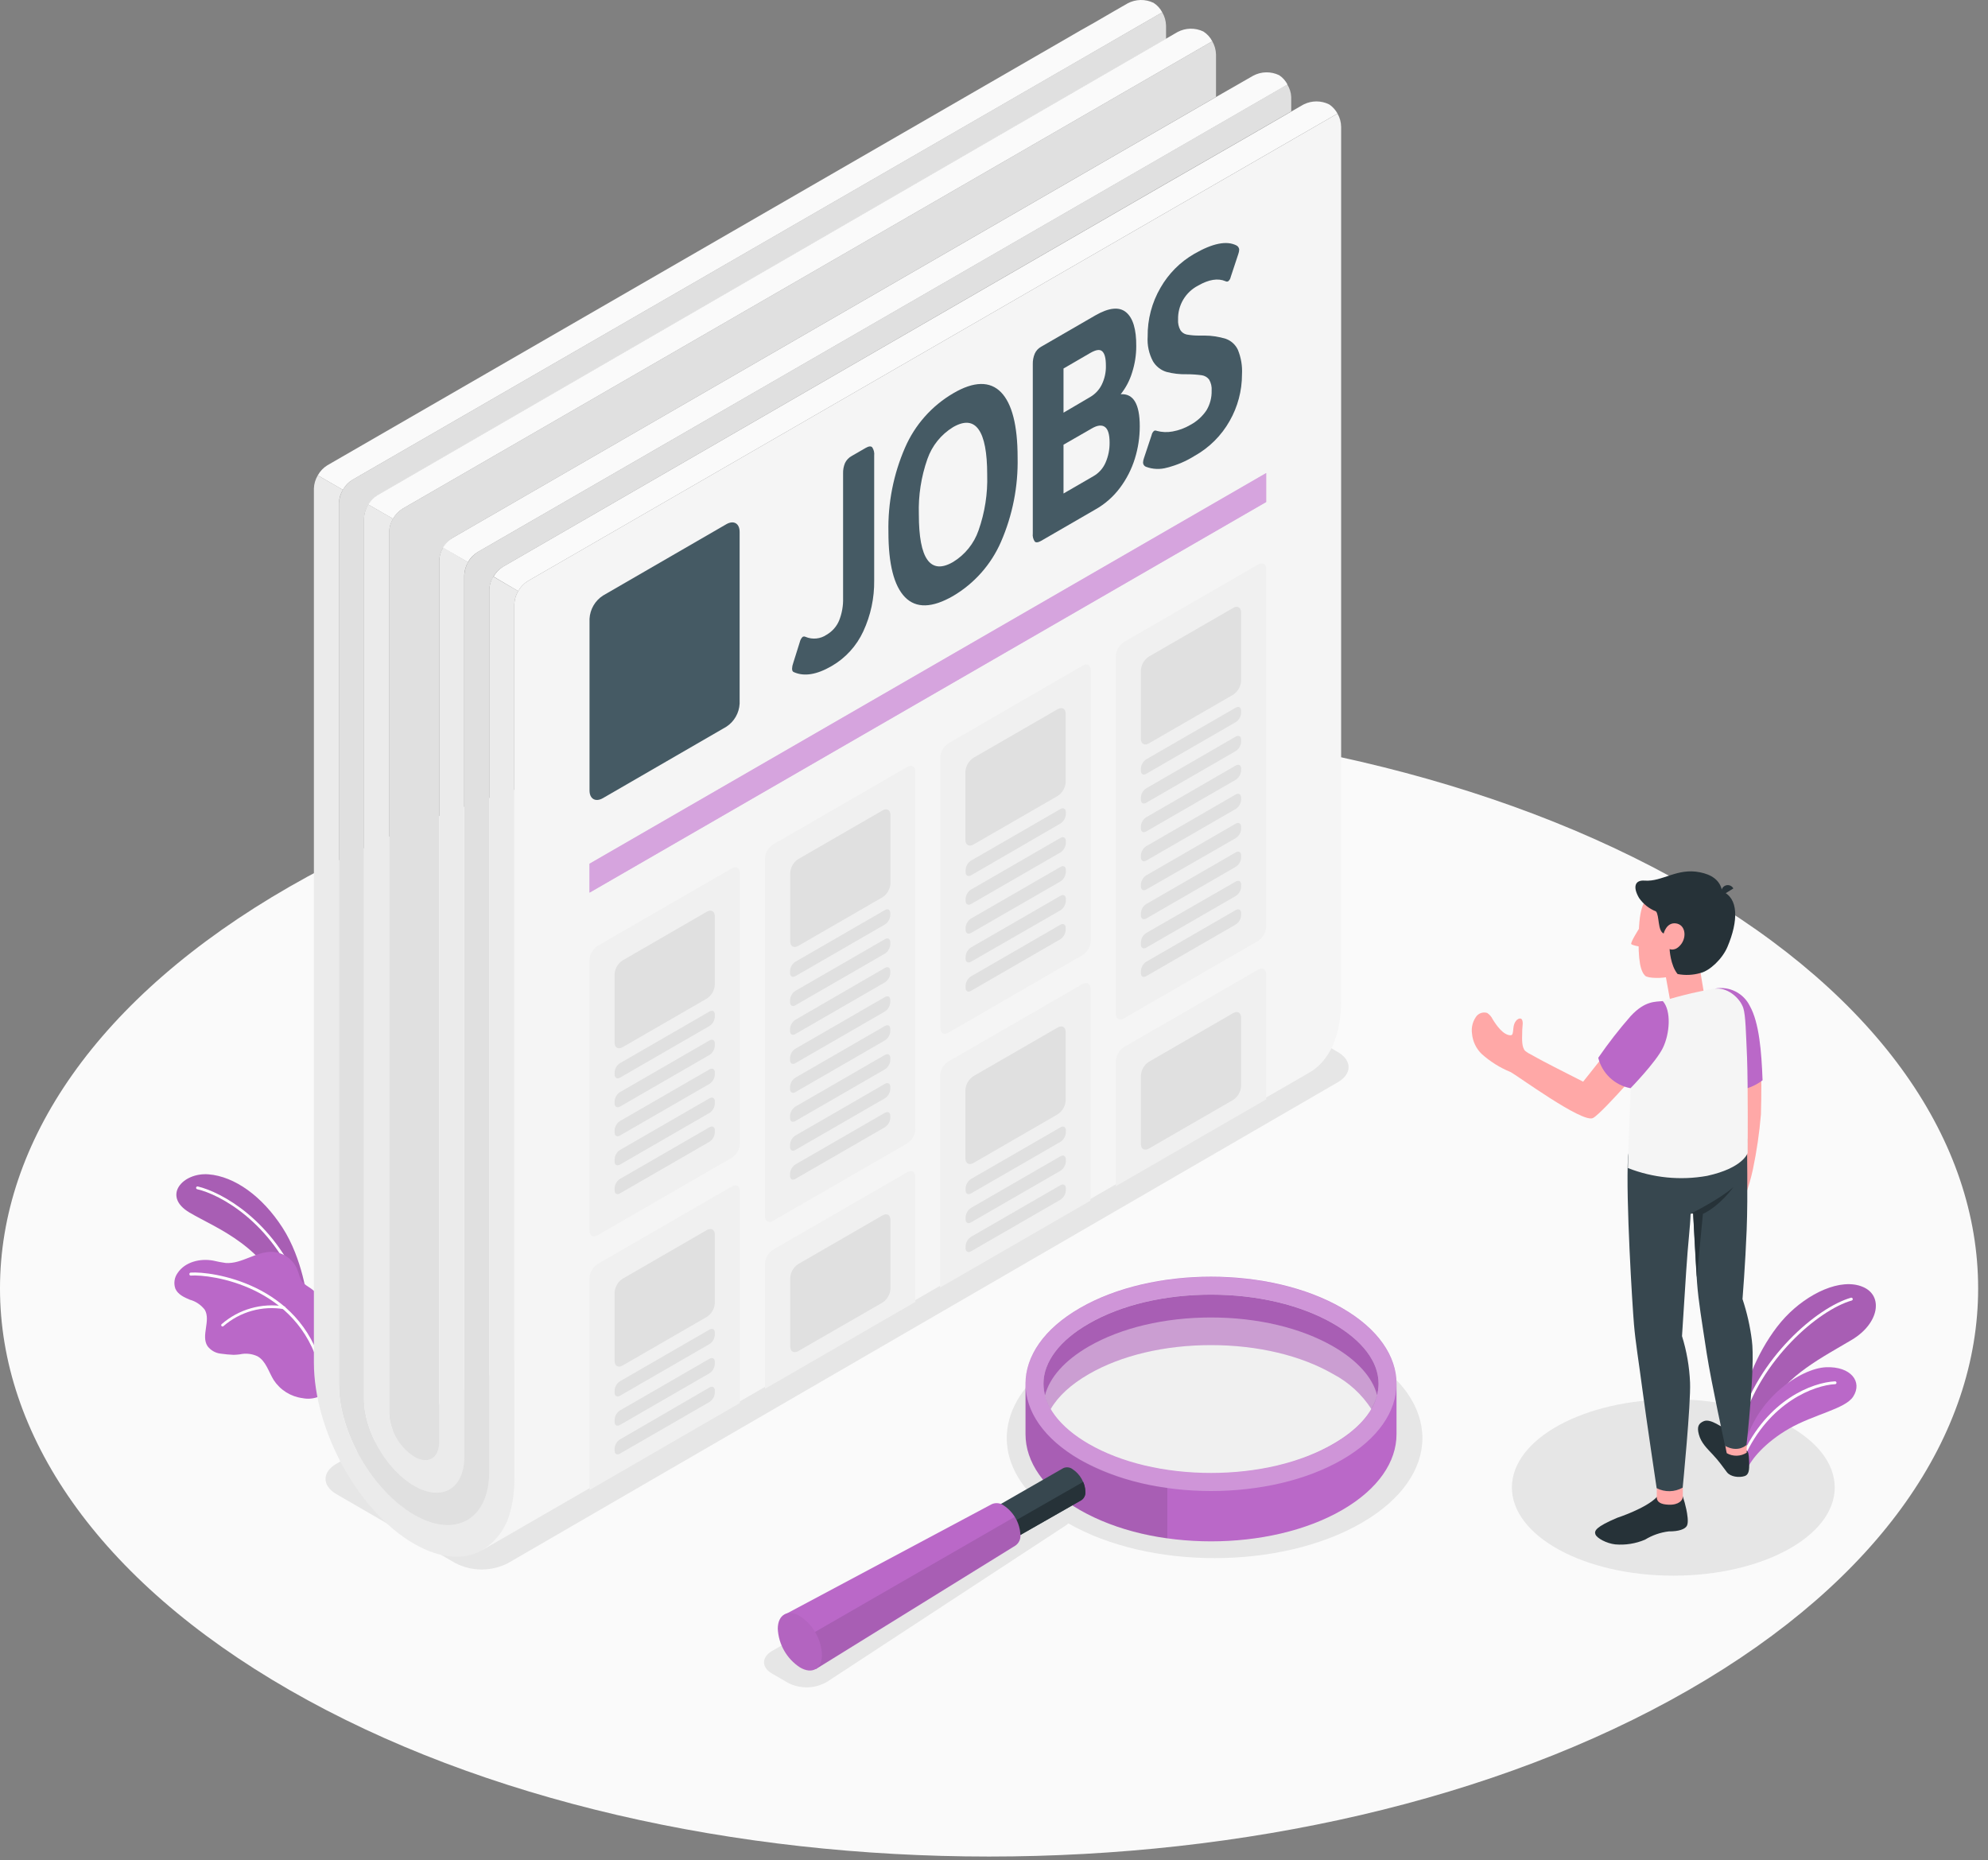 <svg width="171" height="160" viewBox="0 0 171 160" fill="none" xmlns="http://www.w3.org/2000/svg">
<rect x="0" y="0" width="171" height="160" fill="#808080" stroke="none"/>
<path d="M145.235 145.375C112.01 164.462 58.143 164.462 24.918 145.375C-8.308 126.288 -8.304 95.346 24.918 76.263C58.139 57.18 112.014 57.18 145.235 76.263C178.457 95.346 178.461 126.291 145.235 145.375Z" fill="#FAFAFA"/>
<path d="M117.113 116.402C110.131 112.373 98.812 112.373 91.831 116.402C85.913 119.822 85.016 125.033 89.128 129.001C88.896 129.062 88.672 129.152 88.463 129.271L66.419 142.003C65.484 142.543 65.484 143.421 66.419 143.96L67.803 144.758C68.322 145.022 68.899 145.152 69.481 145.135C70.064 145.119 70.632 144.957 71.136 144.663L91.659 131.221C91.743 131.166 91.822 131.103 91.895 131.034C98.881 135.029 110.138 135.017 117.109 131C124.079 126.983 124.113 120.434 117.113 116.402Z" fill="#E6E6E6"/>
<path d="M39.188 134.461L28.93 128.513C27.69 127.794 27.69 126.627 28.93 125.909L100.313 84.539C101.009 84.185 101.779 84 102.56 84C103.34 84 104.11 84.185 104.806 84.539L115.07 90.487C116.31 91.206 116.31 92.373 115.07 93.091L43.682 134.461C42.986 134.815 42.216 135 41.435 135C40.654 135 39.885 134.815 39.188 134.461Z" fill="#E6E6E6"/>
<path d="M143.932 135.531C151.6 135.531 157.816 132.134 157.816 127.945C157.816 123.755 151.6 120.359 143.932 120.359C136.264 120.359 130.048 123.755 130.048 127.945C130.048 132.134 136.264 135.531 143.932 135.531Z" fill="#E6E6E6"/>
<path d="M150.009 120.412C150.142 118.728 151.64 115.342 153.563 113.297C155.486 111.252 158.355 109.876 160.252 110.701C162.019 111.461 161.631 113.837 159.298 115.235C156.964 116.634 153.498 118.356 152.308 121.005L150.009 124.19V120.412Z" fill="#BA68C8"/>
<path opacity="0.1" d="M150.009 120.412C150.142 118.728 151.64 115.342 153.563 113.297C155.486 111.252 158.355 109.876 160.252 110.701C162.019 111.461 161.631 113.837 159.298 115.235C156.964 116.634 153.498 118.356 152.308 121.005L150.009 124.19V120.412Z" fill="black"/>
<path d="M149.697 122.703C149.725 122.704 149.752 122.695 149.774 122.678C149.796 122.662 149.812 122.639 149.819 122.612C151.408 116.961 156.428 112.666 159.29 111.86C159.319 111.848 159.341 111.826 159.355 111.799C159.368 111.771 159.371 111.739 159.362 111.71C159.354 111.681 159.335 111.655 159.309 111.639C159.283 111.622 159.252 111.616 159.222 111.621C156.307 112.445 151.191 116.808 149.58 122.547C149.575 122.563 149.574 122.58 149.576 122.596C149.578 122.612 149.583 122.628 149.591 122.642C149.599 122.656 149.61 122.669 149.623 122.679C149.636 122.688 149.651 122.696 149.667 122.7L149.697 122.703Z" fill="white"/>
<path d="M150.26 126.432C150.606 125.508 151.887 124.041 153.859 122.901C156.041 121.643 158.709 121.198 159.4 120.134C160.233 118.861 159.21 117.512 157.063 117.603C154.916 117.694 150.955 120.29 150.009 124.604L150.26 126.432Z" fill="#BA68C8"/>
<path d="M149.929 125.421C149.953 125.421 149.976 125.415 149.995 125.402C150.015 125.389 150.03 125.37 150.039 125.349C152.198 120.571 156.09 119.146 157.846 119.059C157.878 119.059 157.909 119.046 157.932 119.023C157.955 119 157.968 118.969 157.968 118.937C157.968 118.905 157.955 118.874 157.932 118.851C157.909 118.828 157.878 118.815 157.846 118.815C155.904 118.91 152.031 120.37 149.827 125.246C149.82 125.261 149.816 125.277 149.815 125.294C149.815 125.31 149.818 125.326 149.824 125.342C149.83 125.357 149.839 125.371 149.851 125.382C149.862 125.394 149.876 125.403 149.891 125.41C149.903 125.416 149.916 125.42 149.929 125.421Z" fill="white"/>
<path d="M26.431 111.797C26.431 111.797 26.051 108.304 24.295 105.591C22.539 102.877 20.168 101.189 17.94 101.011C15.713 100.832 13.915 102.885 16.299 104.295C18.681 105.705 22.915 107.137 24.865 112.401L26.431 111.797Z" fill="#BA68C8"/>
<path opacity="0.1" d="M26.431 111.797C26.431 111.797 26.051 108.304 24.295 105.591C22.539 102.877 20.168 101.189 17.94 101.011C15.713 100.832 13.915 102.885 16.299 104.295C18.681 105.705 22.915 107.137 24.865 112.401L26.431 111.797Z" fill="black"/>
<path d="M25.777 110.889H25.8C25.815 110.883 25.828 110.874 25.839 110.863C25.851 110.852 25.859 110.839 25.865 110.824C25.871 110.81 25.874 110.794 25.874 110.778C25.874 110.763 25.871 110.747 25.865 110.733C23.516 104.941 19.024 102.523 17.002 102.052C16.972 102.049 16.942 102.057 16.918 102.074C16.894 102.091 16.877 102.117 16.87 102.146C16.864 102.175 16.868 102.206 16.883 102.232C16.897 102.258 16.92 102.278 16.948 102.288C18.944 102.744 23.33 105.123 25.644 110.82C25.656 110.845 25.675 110.865 25.699 110.877C25.723 110.89 25.751 110.894 25.777 110.889Z" fill="white"/>
<path d="M15.09 110.858C15.307 111.345 15.85 111.596 16.325 111.793C16.838 111.932 17.291 112.237 17.614 112.66C18.149 113.583 17.271 114.883 17.845 115.78C17.98 115.962 18.151 116.114 18.347 116.226C18.543 116.339 18.761 116.409 18.986 116.434C19.354 116.487 19.724 116.521 20.095 116.536C20.272 116.532 20.448 116.518 20.624 116.495C21.135 116.38 21.669 116.437 22.144 116.658C22.878 117.069 23.102 117.996 23.546 118.71C23.823 119.132 24.187 119.488 24.614 119.756C25.041 120.024 25.521 120.196 26.021 120.261C26.446 120.347 26.887 120.318 27.298 120.177L27.37 120.132C27.416 120.083 27.459 120.031 27.499 119.976V119.953C27.628 119.474 27.416 118.976 27.408 118.482V118.391C27.408 117.817 27.446 117.251 27.457 116.673C27.483 115.617 27.493 114.56 27.488 113.503C27.488 112.819 27.564 112.067 27.275 111.421C26.952 110.71 26.154 110.695 25.853 109.995C25.732 109.718 25.667 109.422 25.549 109.14C25.368 108.729 25.078 108.375 24.709 108.117C24.34 107.86 23.908 107.709 23.459 107.681C22.06 107.609 20.799 108.737 19.415 108.635C19.056 108.586 18.699 108.519 18.347 108.433C17.207 108.221 15.911 108.544 15.276 109.498C15.136 109.692 15.046 109.917 15.014 110.155C14.981 110.392 15.007 110.634 15.09 110.858Z" fill="#BA68C8"/>
<path d="M27.628 117.76C27.644 117.757 27.658 117.75 27.671 117.741C27.683 117.732 27.694 117.72 27.702 117.706C27.709 117.693 27.714 117.678 27.716 117.662C27.718 117.647 27.716 117.631 27.712 117.616C25.793 110.379 18.172 109.338 16.401 109.463C16.386 109.464 16.37 109.468 16.357 109.475C16.343 109.482 16.33 109.492 16.32 109.503C16.31 109.515 16.302 109.528 16.297 109.543C16.292 109.558 16.29 109.573 16.291 109.589C16.289 109.605 16.29 109.621 16.295 109.636C16.299 109.652 16.307 109.666 16.317 109.678C16.328 109.69 16.34 109.7 16.355 109.707C16.369 109.714 16.385 109.718 16.401 109.718C18.146 109.593 25.603 110.615 27.488 117.699C27.5 117.725 27.521 117.745 27.547 117.756C27.573 117.767 27.602 117.769 27.628 117.76Z" fill="white"/>
<path d="M19.16 114.096C19.185 114.092 19.208 114.08 19.225 114.062C19.929 113.453 20.758 113.006 21.654 112.753C22.55 112.501 23.491 112.45 24.409 112.603C24.441 112.606 24.472 112.597 24.498 112.578C24.523 112.559 24.54 112.531 24.546 112.5C24.548 112.485 24.547 112.469 24.543 112.454C24.539 112.439 24.532 112.424 24.523 112.412C24.513 112.4 24.501 112.389 24.488 112.382C24.474 112.374 24.459 112.369 24.443 112.367C23.489 112.211 22.512 112.267 21.581 112.532C20.651 112.796 19.791 113.263 19.062 113.899C19.051 113.91 19.042 113.923 19.036 113.937C19.03 113.951 19.027 113.967 19.027 113.982C19.027 113.998 19.03 114.013 19.036 114.028C19.042 114.042 19.051 114.055 19.062 114.066C19.075 114.078 19.091 114.087 19.108 114.092C19.125 114.097 19.143 114.099 19.16 114.096Z" fill="white"/>
<path d="M111.066 8.333V9.58L106.757 12.069L100.293 15.783L43.238 48.763C42.9 48.975 42.621 49.269 42.426 49.618C42.216 49.96 42.099 50.352 42.086 50.753V126.583C42.086 130.706 39.189 132.378 35.623 130.298C32.057 128.218 29.154 123.224 29.154 119.101V43.266C29.177 42.867 29.292 42.479 29.492 42.133C29.692 41.788 29.971 41.494 30.306 41.276L93.82 4.603L99.97 1.058C100.175 1.404 100.288 1.797 100.299 2.199V3.356L32.46 42.624C32.142 42.821 31.878 43.095 31.691 43.42C31.459 43.776 31.329 44.189 31.314 44.614V120.343C31.314 123.092 33.246 126.429 35.628 127.804C38.011 129.178 39.937 128.064 39.937 125.315V49.485C39.956 49.088 40.068 48.7 40.264 48.355C40.461 48.009 40.736 47.714 41.068 47.495L110.731 7.272C110.932 7.591 111.047 7.957 111.066 8.333Z" fill="#E0E0E0"/>
<path d="M104.597 4.682V8.333L38.945 46.253C38.608 46.468 38.326 46.759 38.122 47.103C37.918 47.447 37.798 47.834 37.772 48.233V124.063C37.772 125.437 36.812 125.994 35.623 125.304C34.997 124.898 34.476 124.35 34.102 123.705C33.727 123.059 33.51 122.335 33.469 121.59V45.755C33.482 45.354 33.597 44.963 33.803 44.619C34.001 44.273 34.279 43.98 34.615 43.764L104.273 3.547C104.475 3.892 104.586 4.282 104.597 4.682Z" fill="#E0E0E0"/>
<path d="M44.575 50.843C44.369 51.185 44.254 51.575 44.241 51.974V127.151C44.242 127.698 44.206 128.244 44.135 128.785C44.114 128.927 44.092 129.065 44.071 129.199C44.071 129.327 44.023 129.449 43.997 129.576C43.97 129.703 43.944 129.799 43.912 129.905C43.88 130.011 43.859 130.112 43.827 130.213C43.475 131.504 42.649 132.615 41.513 133.323C39.969 134.209 37.9 134.103 35.623 132.792C30.847 130.043 27 123.06 27 117.201V42.019C27.013 41.62 27.128 41.23 27.334 40.889L29.494 42.13C29.284 42.473 29.167 42.864 29.154 43.266V119.096C29.154 123.219 32.052 128.234 35.623 130.293C39.194 132.351 42.086 130.685 42.086 126.578V50.732C42.099 50.331 42.216 49.939 42.426 49.596L44.575 50.843Z" fill="#EBEBEB"/>
<path d="M40.266 48.355C40.061 48.697 39.946 49.086 39.932 49.485V125.315C39.932 128.064 38.001 129.178 35.623 127.804C33.246 126.429 31.309 123.091 31.309 120.343V44.592C31.323 44.167 31.454 43.755 31.686 43.398L33.808 44.619C33.603 44.963 33.488 45.354 33.474 45.755V121.584C33.516 122.329 33.733 123.054 34.107 123.699C34.481 124.345 35.002 124.893 35.629 125.299C36.817 125.989 37.778 125.432 37.778 124.057V48.233C37.791 47.831 37.907 47.44 38.117 47.097L40.266 48.355Z" fill="#EBEBEB"/>
<path d="M99.97 1.058L93.83 4.603L30.306 41.276C29.967 41.486 29.687 41.781 29.494 42.13L27.334 40.888C27.527 40.537 27.807 40.241 28.146 40.029L91.665 3.355L92.891 2.644L94.133 1.944L95.194 1.328L95.825 0.962L96.998 0.288C97.34 0.106 97.72 0.008 98.107 0C98.495 -0.007 98.878 0.077 99.227 0.246C99.541 0.447 99.797 0.727 99.97 1.058Z" fill="#FAFAFA"/>
<path d="M115.046 9.766L108.906 13.31L98.129 19.53L45.392 49.984C45.053 50.198 44.772 50.493 44.575 50.843L42.453 49.596C42.643 49.259 42.912 48.973 43.238 48.763L100.288 15.805L106.752 12.09L111.06 9.601L112.063 9.023L112.175 8.964C112.506 8.806 112.869 8.723 113.236 8.723C113.603 8.723 113.966 8.806 114.297 8.964L114.409 9.033C114.671 9.229 114.889 9.479 115.046 9.766Z" fill="#FAFAFA"/>
<path d="M104.273 3.546L34.615 43.764C34.279 43.98 34.001 44.273 33.803 44.619L31.68 43.398C31.867 43.073 32.132 42.8 32.45 42.602L100.288 3.334L101.286 2.756C101.628 2.574 102.008 2.475 102.395 2.468C102.782 2.461 103.166 2.545 103.515 2.713C103.836 2.92 104.097 3.207 104.273 3.546Z" fill="#FAFAFA"/>
<path d="M110.747 7.272L41.068 47.495C40.727 47.708 40.445 48.003 40.25 48.355L38.096 47.108C38.299 46.754 38.592 46.459 38.945 46.253L104.618 8.333L107.802 6.508C108.145 6.327 108.525 6.229 108.912 6.222C109.299 6.216 109.683 6.301 110.031 6.47C110.334 6.672 110.581 6.948 110.747 7.272Z" fill="#FAFAFA"/>
<path d="M115.359 10.907V86.084C115.359 89.167 114.297 91.327 112.583 92.282L41.413 133.375C42.043 132.997 42.589 132.494 43.019 131.897C43.449 131.3 43.752 130.623 43.912 129.905C43.944 129.799 43.97 129.687 43.997 129.576C44.023 129.464 44.045 129.327 44.071 129.199C44.098 129.072 44.114 128.929 44.135 128.785C44.207 128.243 44.242 127.697 44.241 127.151V51.974C44.254 51.575 44.369 51.185 44.575 50.843C44.772 50.493 45.053 50.198 45.392 49.984L98.129 19.535L108.906 13.316L115.046 9.771C115.246 10.117 115.353 10.508 115.359 10.907Z" fill="#F5F5F5"/>
<path d="M51.861 51.231L62.474 45.091C63.111 44.725 63.62 45.017 63.62 45.755V60.523C63.6 60.921 63.485 61.309 63.286 61.655C63.087 62.001 62.808 62.295 62.474 62.512L51.861 68.652C51.224 69.018 50.709 68.721 50.709 67.989V53.221C50.731 52.822 50.847 52.434 51.047 52.088C51.247 51.742 51.526 51.448 51.861 51.231Z" fill="#455A64"/>
<path d="M50.709 74.293L108.911 40.692V43.181L50.709 76.781V74.293Z" fill="#BA68C8"/>
<path opacity="0.4" d="M50.709 74.293L108.911 40.692V43.181L50.709 76.781V74.293Z" fill="white"/>
<path d="M51.399 81.361L62.957 74.691C63.334 74.468 63.641 74.648 63.641 75.089V98.384C63.629 98.623 63.561 98.856 63.442 99.063C63.323 99.27 63.157 99.447 62.957 99.578L51.399 106.249C51.017 106.472 50.709 106.291 50.709 105.851V82.555C50.722 82.316 50.791 82.083 50.911 81.875C51.031 81.668 51.198 81.492 51.399 81.361Z" fill="#F0F0F0"/>
<path d="M51.399 108.727L62.957 102.051C63.334 101.833 63.641 102.014 63.641 102.449V120.682L50.709 128.164V109.937C50.719 109.694 50.787 109.458 50.907 109.248C51.027 109.037 51.196 108.859 51.399 108.727Z" fill="#F0F0F0"/>
<path d="M66.491 72.642L78.043 65.972C78.425 65.755 78.733 65.93 78.733 66.37V97.148C78.72 97.387 78.651 97.62 78.531 97.828C78.411 98.035 78.244 98.211 78.043 98.342L66.491 105.012C66.109 105.23 65.801 105.055 65.801 104.614V73.837C65.815 73.597 65.885 73.365 66.004 73.158C66.124 72.95 66.291 72.774 66.491 72.642Z" fill="#F0F0F0"/>
<path d="M81.577 63.94L93.13 57.254C93.512 57.031 93.82 57.211 93.82 57.651V80.947C93.807 81.186 93.738 81.419 93.618 81.627C93.498 81.835 93.331 82.011 93.13 82.141L81.577 88.827C81.195 89.05 80.888 88.87 80.888 88.429V65.134C80.9 64.894 80.969 64.661 81.089 64.454C81.209 64.246 81.376 64.07 81.577 63.94Z" fill="#F0F0F0"/>
<path d="M96.669 55.227L108.221 48.556C108.603 48.334 108.911 48.514 108.911 48.954V79.732C108.897 79.971 108.828 80.204 108.708 80.411C108.588 80.618 108.422 80.795 108.221 80.926L96.669 87.596C96.287 87.814 95.979 87.639 95.979 87.198V56.421C95.992 56.181 96.061 55.948 96.181 55.741C96.301 55.533 96.468 55.357 96.669 55.227Z" fill="#F0F0F0"/>
<path d="M66.491 107.496L78.043 100.825C78.425 100.603 78.733 100.783 78.733 101.223V111.985L65.801 119.457V108.69C65.814 108.45 65.883 108.217 66.003 108.01C66.123 107.802 66.29 107.626 66.491 107.496Z" fill="#F0F0F0"/>
<path d="M80.866 92.51V110.743L93.798 103.277V85.044C93.798 84.603 93.49 84.428 93.108 84.646L81.556 91.316C81.355 91.447 81.188 91.623 81.068 91.831C80.948 92.038 80.879 92.271 80.866 92.51Z" fill="#F0F0F0"/>
<path d="M96.664 90.074L108.221 83.404C108.603 83.181 108.911 83.362 108.911 83.802V94.564L95.979 102.03V91.268C95.992 91.03 96.06 90.797 96.179 90.59C96.298 90.382 96.464 90.206 96.664 90.074Z" fill="#F0F0F0"/>
<path d="M68.661 108.727L75.905 104.545C76.287 104.322 76.595 104.503 76.595 104.943V110.849C76.582 111.089 76.513 111.322 76.393 111.529C76.273 111.737 76.106 111.913 75.905 112.043L68.661 116.214C68.279 116.432 67.972 116.257 67.972 115.816V109.942C67.981 109.699 68.048 109.462 68.168 109.25C68.288 109.039 68.457 108.859 68.661 108.727Z" fill="#E0E0E0"/>
<path d="M98.824 91.327L106.067 87.145C106.444 86.922 106.757 87.103 106.757 87.543V93.417C106.743 93.656 106.673 93.889 106.553 94.096C106.433 94.303 106.267 94.48 106.067 94.611L98.824 98.793C98.442 99.01 98.134 98.835 98.134 98.395V92.521C98.146 92.281 98.215 92.048 98.335 91.841C98.455 91.633 98.623 91.457 98.824 91.327Z" fill="#E0E0E0"/>
<path d="M53.554 82.608L60.797 78.421C61.179 78.204 61.487 78.384 61.487 78.819V84.699C61.473 84.938 61.404 85.17 61.284 85.378C61.164 85.585 60.997 85.761 60.797 85.893L53.554 90.074C53.177 90.292 52.864 90.117 52.864 89.676V83.786C52.879 83.55 52.95 83.32 53.069 83.115C53.189 82.911 53.355 82.737 53.554 82.608Z" fill="#E0E0E0"/>
<path d="M53.326 91.449L61.031 87.002C61.285 86.859 61.487 86.975 61.487 87.267V87.453C61.479 87.612 61.433 87.767 61.354 87.906C61.275 88.044 61.164 88.161 61.031 88.249L53.326 92.696C53.071 92.844 52.864 92.696 52.864 92.43V92.245C52.873 92.085 52.92 91.93 53 91.792C53.08 91.653 53.192 91.536 53.326 91.449Z" fill="#E0E0E0"/>
<path d="M53.326 93.938L61.031 89.491C61.285 89.347 61.487 89.464 61.487 89.756V89.942C61.479 90.101 61.433 90.256 61.354 90.394C61.275 90.533 61.164 90.65 61.031 90.738L53.326 95.185C53.071 95.333 52.864 95.185 52.864 94.919V94.734C52.873 94.574 52.92 94.419 53 94.281C53.08 94.142 53.192 94.025 53.326 93.938Z" fill="#E0E0E0"/>
<path d="M53.326 96.426L61.031 91.979C61.285 91.836 61.487 91.953 61.487 92.245V92.43C61.479 92.59 61.433 92.745 61.354 92.883C61.275 93.021 61.164 93.139 61.031 93.226L53.326 97.673C53.071 97.822 52.864 97.7 52.864 97.408V97.222C52.873 97.063 52.92 96.907 53 96.769C53.08 96.631 53.192 96.513 53.326 96.426Z" fill="#E0E0E0"/>
<path d="M53.326 98.915L61.031 94.468C61.285 94.325 61.487 94.442 61.487 94.734V94.93C61.479 95.089 61.433 95.244 61.354 95.382C61.275 95.521 61.164 95.638 61.031 95.726L53.326 100.173C53.071 100.321 52.864 100.199 52.864 99.907V99.706C52.874 99.547 52.921 99.393 53.001 99.256C53.081 99.118 53.192 99.002 53.326 98.915Z" fill="#E0E0E0"/>
<path d="M53.326 101.404L61.031 96.957C61.285 96.814 61.487 96.93 61.487 97.222V97.408C61.479 97.567 61.433 97.722 61.354 97.861C61.275 97.999 61.164 98.117 61.031 98.204L53.326 102.651C53.071 102.8 52.864 102.677 52.864 102.386V102.2C52.873 102.04 52.92 101.885 53 101.747C53.08 101.609 53.192 101.491 53.326 101.404Z" fill="#E0E0E0"/>
<path d="M68.661 73.895L75.905 69.713C76.287 69.49 76.595 69.671 76.595 70.111V75.986C76.582 76.225 76.512 76.458 76.393 76.665C76.273 76.873 76.106 77.049 75.905 77.18L68.661 81.361C68.279 81.579 67.972 81.403 67.972 80.963V75.089C67.984 74.85 68.053 74.617 68.173 74.409C68.293 74.201 68.46 74.025 68.661 73.895Z" fill="#E0E0E0"/>
<path d="M68.412 82.725L76.117 78.278C76.372 78.129 76.579 78.246 76.579 78.543V78.724C76.57 78.883 76.524 79.039 76.443 79.177C76.363 79.316 76.251 79.433 76.117 79.52L68.412 83.966C68.162 84.115 67.956 83.966 67.956 83.701V83.521C67.964 83.362 68.009 83.207 68.088 83.068C68.168 82.93 68.279 82.812 68.412 82.725Z" fill="#E0E0E0"/>
<path d="M68.412 85.23L76.117 80.783C76.372 80.634 76.579 80.751 76.579 81.048V81.228C76.57 81.388 76.524 81.544 76.443 81.682C76.363 81.82 76.251 81.938 76.117 82.025L68.412 86.471C68.162 86.62 67.956 86.498 67.956 86.206V86.026C67.964 85.866 68.009 85.711 68.088 85.573C68.168 85.435 68.279 85.317 68.412 85.23Z" fill="#E0E0E0"/>
<path d="M68.412 87.718L76.117 83.256C76.372 83.107 76.579 83.224 76.579 83.521V83.701C76.57 83.861 76.524 84.016 76.443 84.155C76.363 84.293 76.251 84.41 76.117 84.497L68.412 88.944C68.162 89.093 67.956 88.971 67.956 88.679V88.499C67.966 88.342 68.013 88.19 68.092 88.055C68.171 87.919 68.281 87.804 68.412 87.718Z" fill="#E0E0E0"/>
<path d="M68.412 90.207L76.117 85.76C76.372 85.612 76.579 85.728 76.579 86.025V86.206C76.57 86.365 76.524 86.521 76.443 86.659C76.363 86.798 76.251 86.915 76.117 87.002L68.412 91.449C68.162 91.597 67.956 91.475 67.956 91.183V91.003C67.964 90.844 68.009 90.689 68.088 90.55C68.168 90.412 68.279 90.294 68.412 90.207Z" fill="#E0E0E0"/>
<path d="M68.412 92.696L76.117 88.249C76.372 88.1 76.579 88.217 76.579 88.514V88.695C76.57 88.854 76.524 89.01 76.443 89.148C76.363 89.287 76.251 89.404 76.117 89.491L68.412 93.938C68.162 94.086 67.956 93.964 67.956 93.672V93.492C67.964 93.333 68.009 93.177 68.088 93.039C68.168 92.901 68.279 92.783 68.412 92.696Z" fill="#E0E0E0"/>
<path d="M68.412 95.184L76.117 90.738C76.372 90.589 76.579 90.711 76.579 91.003V91.183C76.571 91.343 76.525 91.499 76.445 91.637C76.364 91.776 76.252 91.893 76.117 91.979L68.412 96.426C68.162 96.575 67.956 96.458 67.956 96.161V95.991C67.963 95.83 68.009 95.674 68.088 95.534C68.167 95.393 68.278 95.274 68.412 95.184Z" fill="#E0E0E0"/>
<path d="M68.412 97.673L76.117 93.227C76.372 93.078 76.579 93.2 76.579 93.492V93.672C76.571 93.832 76.525 93.988 76.445 94.126C76.364 94.265 76.252 94.382 76.117 94.468L68.412 98.915C68.162 99.064 67.956 98.947 67.956 98.65V98.469C67.965 98.31 68.011 98.156 68.09 98.018C68.169 97.879 68.279 97.762 68.412 97.673Z" fill="#E0E0E0"/>
<path d="M68.412 100.162L76.117 95.715C76.372 95.567 76.579 95.689 76.579 95.981V96.161C76.571 96.321 76.525 96.477 76.445 96.615C76.364 96.754 76.252 96.871 76.117 96.957L68.412 101.404C68.162 101.552 67.956 101.436 67.956 101.138V100.958C67.965 100.799 68.011 100.645 68.09 100.506C68.169 100.368 68.279 100.25 68.412 100.162Z" fill="#E0E0E0"/>
<path d="M53.554 109.99L60.797 105.803C61.179 105.585 61.487 105.766 61.487 106.201V112.08C61.474 112.32 61.405 112.553 61.285 112.76C61.165 112.967 60.998 113.144 60.797 113.274L53.554 117.456C53.177 117.674 52.864 117.498 52.864 117.058V111.184C52.877 110.944 52.946 110.712 53.066 110.504C53.186 110.297 53.353 110.12 53.554 109.99Z" fill="#E0E0E0"/>
<path d="M53.326 118.809L61.031 114.362C61.285 114.219 61.487 114.336 61.487 114.627V114.813C61.479 114.972 61.433 115.127 61.354 115.266C61.275 115.404 61.164 115.522 61.031 115.609L53.326 120.056C53.071 120.205 52.864 120.083 52.864 119.791V119.605C52.873 119.445 52.92 119.29 53 119.152C53.08 119.014 53.192 118.896 53.326 118.809Z" fill="#E0E0E0"/>
<path d="M53.326 121.319L61.031 116.872C61.285 116.729 61.487 116.846 61.487 117.138V117.323C61.479 117.483 61.433 117.638 61.354 117.776C61.275 117.914 61.164 118.032 61.031 118.119L53.326 122.566C53.071 122.715 52.864 122.593 52.864 122.301V122.115C52.873 121.956 52.92 121.8 53 121.662C53.08 121.524 53.192 121.406 53.326 121.319Z" fill="#E0E0E0"/>
<path d="M53.326 123.813L61.031 119.34C61.285 119.197 61.487 119.313 61.487 119.605V119.791C61.479 119.95 61.433 120.105 61.354 120.244C61.275 120.382 61.164 120.499 61.031 120.587L53.326 125.034C53.071 125.182 52.864 125.06 52.864 124.768V124.588C52.875 124.432 52.923 124.28 53.003 124.146C53.083 124.011 53.194 123.897 53.326 123.813Z" fill="#E0E0E0"/>
<path d="M83.732 65.182L90.975 61C91.357 60.782 91.665 60.958 91.665 61.398V67.272C91.653 67.512 91.584 67.745 91.464 67.952C91.344 68.16 91.176 68.336 90.975 68.466L83.732 72.642C83.355 72.86 83.042 72.68 83.042 72.245V66.376C83.057 66.137 83.126 65.904 83.246 65.697C83.366 65.49 83.532 65.314 83.732 65.182Z" fill="#E0E0E0"/>
<path d="M83.52 74.028L91.225 69.581C91.474 69.438 91.681 69.581 91.681 69.846V70.032C91.672 70.191 91.626 70.345 91.546 70.484C91.467 70.622 91.357 70.74 91.225 70.828L83.52 75.296C83.265 75.439 83.058 75.296 83.058 75.031V74.845C83.064 74.682 83.109 74.522 83.189 74.38C83.269 74.238 83.383 74.117 83.52 74.028Z" fill="#E0E0E0"/>
<path d="M83.52 76.516L91.225 72.069C91.474 71.926 91.681 72.069 91.681 72.335V72.52C91.672 72.679 91.626 72.834 91.546 72.972C91.467 73.11 91.357 73.228 91.225 73.317L83.52 77.763C83.265 77.907 83.058 77.763 83.058 77.498V77.312C83.067 77.153 83.114 76.998 83.194 76.859C83.274 76.721 83.386 76.603 83.52 76.516Z" fill="#E0E0E0"/>
<path d="M83.52 79.01L91.225 74.563C91.474 74.42 91.681 74.537 91.681 74.829V75.014C91.672 75.173 91.626 75.328 91.546 75.466C91.467 75.604 91.357 75.722 91.225 75.81L83.52 80.252C83.265 80.395 83.058 80.252 83.058 79.987V79.801C83.068 79.642 83.115 79.488 83.195 79.351C83.275 79.213 83.386 79.097 83.52 79.01Z" fill="#E0E0E0"/>
<path d="M83.52 81.494L91.225 77.047C91.474 76.904 91.681 77.02 91.681 77.312V77.498C91.672 77.657 91.626 77.811 91.546 77.95C91.467 78.088 91.357 78.206 91.225 78.294L83.52 82.725C83.265 82.868 83.058 82.751 83.058 82.46V82.274C83.07 82.117 83.117 81.965 83.197 81.83C83.277 81.694 83.388 81.579 83.52 81.494Z" fill="#E0E0E0"/>
<path d="M83.52 83.983L91.209 79.541C91.458 79.398 91.665 79.514 91.665 79.806V79.992C91.656 80.151 91.61 80.306 91.531 80.444C91.451 80.582 91.341 80.7 91.209 80.788L83.52 85.23C83.265 85.373 83.058 85.256 83.058 84.964V84.779C83.067 84.619 83.114 84.464 83.194 84.326C83.274 84.187 83.386 84.07 83.52 83.983Z" fill="#E0E0E0"/>
<path d="M98.824 56.474L106.067 52.292C106.444 52.069 106.757 52.25 106.757 52.69V58.564C106.743 58.803 106.673 59.036 106.553 59.243C106.433 59.45 106.267 59.627 106.067 59.758L98.824 63.94C98.442 64.157 98.134 63.982 98.134 63.542V57.668C98.146 57.428 98.215 57.195 98.335 56.988C98.455 56.78 98.623 56.604 98.824 56.474Z" fill="#E0E0E0"/>
<path d="M98.59 65.314L106.295 60.867C106.55 60.724 106.757 60.841 106.757 61.133V61.319C106.748 61.478 106.701 61.633 106.621 61.772C106.541 61.91 106.429 62.027 106.295 62.114L98.59 66.561C98.341 66.71 98.134 66.588 98.134 66.296V66.11C98.143 65.951 98.189 65.797 98.268 65.659C98.348 65.52 98.458 65.403 98.59 65.314Z" fill="#E0E0E0"/>
<path d="M98.59 67.808L106.295 63.356C106.55 63.213 106.757 63.33 106.757 63.621V63.807C106.748 63.967 106.701 64.122 106.621 64.26C106.541 64.399 106.429 64.516 106.295 64.603L98.59 69.05C98.341 69.199 98.134 69.077 98.134 68.785V68.604C98.142 68.445 98.187 68.29 98.267 68.152C98.346 68.013 98.457 67.896 98.59 67.808Z" fill="#E0E0E0"/>
<path d="M98.59 70.297L106.295 65.845C106.55 65.702 106.757 65.818 106.757 66.11V66.275C106.748 66.434 106.701 66.59 106.621 66.728C106.541 66.866 106.429 66.984 106.295 67.071L98.59 71.517C98.341 71.666 98.134 71.544 98.134 71.252V71.072C98.145 70.916 98.192 70.765 98.271 70.631C98.35 70.497 98.46 70.382 98.59 70.297Z" fill="#E0E0E0"/>
<path d="M98.59 72.786L106.295 68.334C106.55 68.191 106.757 68.334 106.757 68.599V68.785C106.748 68.944 106.701 69.1 106.621 69.238C106.541 69.376 106.429 69.494 106.295 69.581L98.59 74.028C98.341 74.176 98.134 74.028 98.134 73.762V73.582C98.142 73.423 98.187 73.268 98.267 73.129C98.346 72.991 98.457 72.873 98.59 72.786Z" fill="#E0E0E0"/>
<path d="M98.59 75.296L106.295 70.844C106.55 70.7 106.757 70.844 106.757 71.109V71.295C106.748 71.454 106.701 71.609 106.621 71.748C106.541 71.886 106.429 72.004 106.295 72.091L98.59 76.516C98.341 76.665 98.134 76.516 98.134 76.251V76.07C98.145 75.915 98.192 75.764 98.271 75.63C98.35 75.495 98.46 75.381 98.59 75.296Z" fill="#E0E0E0"/>
<path d="M98.59 77.763L106.295 73.317C106.55 73.168 106.757 73.285 106.757 73.582V73.762C106.748 73.922 106.702 74.077 106.622 74.216C106.541 74.354 106.429 74.471 106.295 74.558L98.59 79.01C98.341 79.159 98.134 79.01 98.134 78.745V78.565C98.141 78.405 98.187 78.249 98.266 78.109C98.345 77.97 98.456 77.852 98.59 77.763Z" fill="#E0E0E0"/>
<path d="M98.59 80.252L106.295 75.826C106.55 75.678 106.757 75.795 106.757 76.092V76.272C106.748 76.432 106.702 76.587 106.622 76.726C106.541 76.864 106.429 76.981 106.295 77.068L98.59 81.515C98.341 81.664 98.134 81.515 98.134 81.25V81.069C98.139 80.906 98.183 80.747 98.263 80.605C98.342 80.463 98.454 80.342 98.59 80.252Z" fill="#E0E0E0"/>
<path d="M98.59 82.725L106.295 78.278C106.55 78.129 106.757 78.246 106.757 78.543V78.724C106.748 78.883 106.702 79.039 106.622 79.177C106.541 79.316 106.429 79.433 106.295 79.52L98.59 83.966C98.341 84.115 98.134 83.998 98.134 83.701V83.521C98.142 83.362 98.188 83.207 98.267 83.069C98.347 82.93 98.457 82.813 98.59 82.725Z" fill="#E0E0E0"/>
<path d="M83.732 92.563L90.975 88.382C91.357 88.164 91.665 88.339 91.665 88.779V94.654C91.653 94.893 91.584 95.126 91.464 95.334C91.344 95.541 91.176 95.717 90.975 95.848L83.732 100.035C83.355 100.252 83.042 100.072 83.042 99.637V93.757C83.057 93.518 83.126 93.286 83.246 93.079C83.366 92.871 83.532 92.695 83.732 92.563Z" fill="#E0E0E0"/>
<path d="M83.52 101.409L91.225 96.962C91.474 96.819 91.681 96.936 91.681 97.228V97.413C91.672 97.572 91.626 97.727 91.546 97.865C91.467 98.003 91.357 98.121 91.225 98.209L83.52 102.656C83.265 102.799 83.058 102.683 83.058 102.391V102.205C83.067 102.045 83.114 101.89 83.194 101.752C83.274 101.614 83.386 101.496 83.52 101.409Z" fill="#E0E0E0"/>
<path d="M83.52 103.898L91.225 99.451C91.474 99.308 91.681 99.451 91.681 99.716V99.902C91.672 100.061 91.626 100.216 91.546 100.354C91.467 100.492 91.357 100.61 91.225 100.698L83.52 105.145C83.265 105.288 83.058 105.171 83.058 104.88V104.694C83.067 104.534 83.114 104.379 83.194 104.241C83.274 104.102 83.386 103.985 83.52 103.898Z" fill="#E0E0E0"/>
<path d="M83.52 106.387L91.225 101.94C91.474 101.796 91.681 101.94 91.681 102.205V102.391C91.672 102.55 91.626 102.704 91.546 102.842C91.467 102.98 91.357 103.098 91.225 103.187L83.52 107.634C83.265 107.777 83.058 107.66 83.058 107.368V107.183C83.067 107.023 83.114 106.868 83.194 106.729C83.274 106.591 83.386 106.474 83.52 106.387Z" fill="#E0E0E0"/>
<path d="M68.29 57.816C68.184 57.781 68.131 57.68 68.131 57.514C68.137 57.352 68.169 57.193 68.226 57.041L68.799 55.216C68.836 55.051 68.919 54.9 69.038 54.781C69.077 54.76 69.121 54.748 69.165 54.748C69.21 54.748 69.254 54.76 69.293 54.781C69.588 54.904 69.909 54.952 70.227 54.918C70.546 54.885 70.85 54.772 71.113 54.59C71.587 54.313 71.96 53.891 72.174 53.385C72.422 52.765 72.54 52.1 72.519 51.432V40.729C72.509 40.42 72.565 40.113 72.684 39.827C72.811 39.564 73.019 39.348 73.278 39.212L74.456 38.532C74.721 38.379 74.912 38.357 75.024 38.474C75.164 38.685 75.224 38.939 75.194 39.19V49.931C75.213 51.438 74.894 52.93 74.26 54.298C73.682 55.557 72.727 56.605 71.527 57.296C70.25 58.035 69.171 58.209 68.29 57.816Z" fill="#455A64"/>
<path d="M77.847 51.369C76.895 50.392 76.419 48.523 76.419 45.76C76.365 43.267 76.852 40.792 77.847 38.506C78.695 36.55 80.142 34.915 81.981 33.836C83.78 32.775 85.165 32.775 86.104 33.74C87.043 34.706 87.531 36.58 87.531 39.344C87.585 41.837 87.098 44.312 86.104 46.598C85.258 48.55 83.814 50.184 81.981 51.263C80.177 52.303 78.799 52.338 77.847 51.369ZM84.172 45.617C84.712 44.084 84.964 42.465 84.915 40.841C84.915 38.927 84.668 37.625 84.172 36.935C83.679 36.245 82.952 36.181 81.981 36.739C80.951 37.37 80.171 38.337 79.773 39.477C79.234 41.01 78.984 42.629 79.036 44.253C79.036 46.163 79.28 47.468 79.773 48.153C80.267 48.837 81.004 48.907 81.981 48.339C83.006 47.714 83.781 46.751 84.172 45.617Z" fill="#455A64"/>
<path d="M89.006 46.582C88.866 46.377 88.806 46.128 88.837 45.882V31.326C88.828 31.015 88.886 30.706 89.006 30.419C89.117 30.172 89.302 29.968 89.537 29.835L94.207 27.134C95.381 26.458 96.266 26.366 96.86 26.858C97.454 27.35 97.746 28.323 97.736 29.777C97.736 30.546 97.616 31.31 97.38 32.042C97.174 32.722 96.841 33.355 96.398 33.91C97.492 33.836 98.038 34.756 98.038 36.67C98.038 37.609 97.897 38.543 97.619 39.44C97.34 40.345 96.907 41.196 96.34 41.955C95.771 42.719 95.048 43.356 94.217 43.823L89.548 46.524C89.298 46.667 89.118 46.688 89.006 46.582ZM93.782 34.144C94.208 33.895 94.552 33.526 94.769 33.083C95.017 32.576 95.139 32.017 95.125 31.453C95.125 30.785 95.013 30.392 94.796 30.206C94.578 30.021 94.239 30.1 93.782 30.36L91.479 31.698V35.497L93.782 34.144ZM94.037 40.968C94.511 40.701 94.884 40.285 95.098 39.785C95.332 39.246 95.45 38.663 95.443 38.076C95.443 37.376 95.311 36.925 95.045 36.728C94.78 36.532 94.403 36.569 93.926 36.845L91.479 38.251V42.449L94.037 40.968Z" fill="#455A64"/>
<path d="M100.4 40.22C99.794 40.397 99.147 40.371 98.558 40.145C98.489 40.115 98.429 40.066 98.387 40.002C98.345 39.94 98.321 39.866 98.32 39.79C98.326 39.657 98.353 39.527 98.399 39.403L99.057 37.428C99.084 37.287 99.156 37.158 99.264 37.062C99.301 37.043 99.342 37.033 99.383 37.033C99.425 37.033 99.466 37.043 99.503 37.062C99.944 37.18 100.407 37.199 100.856 37.115C101.401 37.017 101.924 36.824 102.4 36.542C102.953 36.244 103.425 35.816 103.775 35.295C104.082 34.785 104.236 34.198 104.22 33.602C104.247 33.269 104.171 32.936 104.003 32.647C103.848 32.445 103.619 32.311 103.366 32.276C102.935 32.218 102.501 32.19 102.066 32.191C101.483 32.205 100.9 32.137 100.336 31.989C99.848 31.841 99.434 31.515 99.174 31.077C98.826 30.426 98.668 29.69 98.717 28.954C98.698 27.479 99.079 26.026 99.821 24.751C100.512 23.541 101.512 22.535 102.719 21.838C104.31 20.92 105.515 20.681 106.354 21.111C106.42 21.145 106.477 21.195 106.519 21.258C106.561 21.32 106.586 21.392 106.592 21.466C106.586 21.599 106.559 21.73 106.513 21.854L105.86 23.828C105.834 23.968 105.761 24.095 105.653 24.189C105.617 24.21 105.576 24.221 105.534 24.221C105.492 24.221 105.451 24.21 105.414 24.189C104.767 23.909 103.982 24.035 103.058 24.566C102.526 24.84 102.082 25.259 101.777 25.774C101.472 26.289 101.318 26.88 101.334 27.479C101.31 27.8 101.38 28.12 101.535 28.402C101.657 28.59 101.848 28.723 102.066 28.773C102.43 28.839 102.8 28.87 103.17 28.864H103.615C104.236 28.866 104.853 28.961 105.446 29.145C105.9 29.31 106.27 29.648 106.476 30.084C106.752 30.756 106.873 31.482 106.831 32.207C106.832 33.61 106.466 34.99 105.77 36.208C105.059 37.471 104.012 38.512 102.745 39.217C102.021 39.672 101.229 40.01 100.4 40.22Z" fill="#455A64"/>
<path d="M120.123 119.024C120.123 116.668 118.564 114.311 115.448 112.514C109.219 108.915 99.105 108.915 92.887 112.514C89.771 114.311 88.212 116.668 88.212 119.024V123.368C88.212 125.725 89.771 128.081 92.887 129.883C99.116 133.478 109.23 133.478 115.448 129.883C118.564 128.081 120.123 125.725 120.123 123.368V119.024ZM93.659 113.848C96.441 112.24 100.173 111.358 104.167 111.358C108.162 111.358 111.894 112.24 114.676 113.848C117.192 115.3 118.58 117.139 118.58 119.024C118.58 120.909 117.192 122.749 114.676 124.201C111.894 125.808 108.151 126.694 104.167 126.694C100.184 126.694 96.441 125.808 93.659 124.201C91.143 122.749 89.755 120.909 89.755 119.024C89.755 117.139 91.143 115.292 93.659 113.848Z" fill="#BA68C8"/>
<path opacity="0.3" d="M92.883 125.554C99.116 129.149 109.226 129.149 115.448 125.554C121.67 121.958 121.677 116.124 115.448 112.529C109.219 108.934 99.105 108.93 92.883 112.529C86.662 116.128 86.654 121.943 92.883 125.554ZM89.755 119.039C89.755 117.139 91.139 115.315 93.655 113.863C96.437 112.255 100.173 111.374 104.168 111.374C108.162 111.374 111.894 112.255 114.676 113.863C117.192 115.315 118.576 117.154 118.576 119.039C118.576 120.925 117.192 122.764 114.676 124.216C111.894 125.808 108.151 126.694 104.168 126.694C100.184 126.694 96.437 125.808 93.655 124.201C91.139 122.749 89.755 120.909 89.755 119.024V119.039Z" fill="white"/>
<path d="M89.755 119.024C89.765 119.792 89.98 120.543 90.379 121.198C91.01 120.104 92.123 119.074 93.659 118.192C96.437 116.584 100.173 115.699 104.167 115.699C108.162 115.699 111.894 116.584 114.676 118.192C116.011 118.895 117.142 119.931 117.96 121.198C118.356 120.542 118.57 119.791 118.58 119.024C118.58 117.124 117.192 115.3 114.676 113.848C111.894 112.244 108.162 111.358 104.167 111.358C100.173 111.358 96.437 112.244 93.659 113.848C91.139 115.292 89.755 117.139 89.755 119.024Z" fill="#BA68C8"/>
<path opacity="0.1" d="M89.755 119.024C89.765 119.792 89.98 120.543 90.379 121.198C91.01 120.104 92.123 119.074 93.659 118.192C96.437 116.584 100.173 115.699 104.167 115.699C108.162 115.699 111.894 116.584 114.676 118.192C116.011 118.895 117.142 119.931 117.96 121.198C118.356 120.542 118.57 119.791 118.58 119.024C118.58 117.124 117.192 115.3 114.676 113.848C111.894 112.244 108.162 111.358 104.167 111.358C100.173 111.358 96.437 112.244 93.659 113.848C91.139 115.292 89.755 117.139 89.755 119.024Z" fill="black"/>
<path opacity="0.4" d="M93.655 115.813C96.437 114.209 100.173 113.323 104.168 113.323C108.162 113.323 111.894 114.209 114.676 115.813C116.752 117.014 118.055 118.473 118.45 119.993C118.07 121.514 116.752 122.988 114.676 124.174C111.894 125.808 108.151 126.694 104.168 126.694C100.184 126.694 96.437 125.808 93.655 124.201C91.58 123.004 90.276 121.54 89.885 120.02C90.287 118.473 91.58 117.014 93.655 115.813Z" fill="white"/>
<path opacity="0.1" d="M100.409 127.979V132.319C97.769 131.992 95.217 131.165 92.887 129.883C89.771 128.081 88.212 125.725 88.212 123.368V119.024C88.213 118.544 88.277 118.066 88.402 117.603C87.642 120.408 89.14 123.376 92.883 125.539C95.214 126.823 97.768 127.651 100.409 127.979Z" fill="black"/>
<path d="M93.358 128.302C93.339 127.914 93.228 127.537 93.035 127.2C92.843 126.863 92.573 126.576 92.249 126.363C92.137 126.281 92.005 126.23 91.867 126.216C91.728 126.201 91.589 126.223 91.462 126.28L86.107 129.355C85.992 129.433 85.9 129.541 85.843 129.668C85.785 129.795 85.763 129.935 85.78 130.073C85.796 130.459 85.903 130.836 86.092 131.173C86.281 131.511 86.546 131.799 86.867 132.015C86.98 132.098 87.112 132.149 87.251 132.163C87.39 132.177 87.531 132.153 87.657 132.095L93.028 129.031C93.143 128.95 93.234 128.84 93.292 128.712C93.35 128.583 93.373 128.442 93.358 128.302Z" fill="#37474F"/>
<path d="M93.028 129.028C93.142 128.947 93.233 128.837 93.291 128.709C93.349 128.582 93.373 128.441 93.358 128.302C93.354 128.013 93.29 127.729 93.172 127.465L86.243 131.426C86.41 131.662 86.622 131.862 86.867 132.015C86.98 132.097 87.112 132.148 87.251 132.162C87.39 132.177 87.531 132.153 87.657 132.095L93.028 129.031V129.028Z" fill="#263238"/>
<path d="M87.771 132.015C87.747 131.51 87.603 131.017 87.352 130.578C87.101 130.139 86.75 129.765 86.327 129.487C86.183 129.382 86.014 129.317 85.836 129.298C85.659 129.278 85.48 129.306 85.316 129.377L67.502 138.879L70.163 143.576L87.357 132.935C87.5 132.831 87.614 132.691 87.687 132.53C87.759 132.368 87.788 132.191 87.771 132.015Z" fill="#BA68C8"/>
<path opacity="0.1" d="M70.144 143.573L87.338 132.931C87.487 132.827 87.606 132.685 87.681 132.52C87.757 132.355 87.787 132.173 87.768 131.992C87.746 131.451 87.579 130.926 87.285 130.472L68.776 141.137L70.144 143.573Z" fill="black"/>
<path d="M68.802 143.417C68.247 143.053 67.786 142.563 67.456 141.987C67.125 141.411 66.936 140.766 66.902 140.103C66.902 138.886 67.761 138.396 68.802 139.008C69.357 139.371 69.819 139.86 70.149 140.436C70.479 141.011 70.669 141.656 70.703 142.318C70.71 143.554 69.855 144.044 68.802 143.417Z" fill="#BA68C8"/>
<g opacity="0.2">
<path opacity="0.2" d="M68.802 143.417C68.247 143.053 67.786 142.563 67.456 141.987C67.125 141.411 66.936 140.766 66.902 140.103C66.902 138.886 67.761 138.396 68.802 139.008C69.357 139.371 69.819 139.86 70.149 140.436C70.479 141.011 70.669 141.656 70.703 142.318C70.71 143.554 69.855 144.044 68.802 143.417Z" fill="black"/>
</g>
<path d="M151.468 95.859C151.662 88.638 151.088 86.901 149.161 85.575L148.401 89.756C148.401 89.756 149.279 94.697 149.184 96.335C149.104 97.779 148.964 99.588 148.622 100.755C148.559 100.96 148.424 101.136 148.242 101.249C147.843 101.533 147.488 101.872 147.185 102.256C146.896 102.56 146.649 102.636 146.687 102.731C146.743 102.837 146.836 102.918 146.949 102.959C147.062 102.999 147.185 102.995 147.295 102.948C147.542 102.85 147.775 102.722 147.991 102.568C147.821 103.011 147.581 103.424 147.28 103.791C146.592 104.631 146.562 105.148 147.949 105.164C148.819 105.164 149.515 104.635 150.169 102.72C150.421 102.017 150.626 101.299 150.781 100.569C151.106 99.014 151.336 97.442 151.468 95.859Z" fill="#FFA8A7"/>
<path d="M147.542 85.028C148.134 84.922 148.743 85.011 149.279 85.282C149.815 85.553 150.249 85.99 150.514 86.529C151.32 87.969 151.518 90.451 151.609 92.918C151.609 92.918 150.009 94.259 148.086 93.602L147.542 85.028Z" fill="#BA68C8"/>
<path d="M150.245 124.783C150.389 124.84 150.427 125.117 150.45 125.668C150.45 126.086 150.553 126.808 150.07 126.964C149.587 127.12 148.861 127.033 148.55 126.641C148.17 126.147 147.892 125.718 147.333 125.121C146.847 124.6 146.322 124.114 146.129 123.384C145.95 122.723 146.098 122.438 146.547 122.244C147.166 121.982 148.139 122.844 148.626 122.977C149.036 123.091 150.096 124.729 150.245 124.783Z" fill="#263238"/>
<path d="M150.245 124.273V124.95C149.99 125.113 149.696 125.204 149.394 125.212C149.092 125.22 148.793 125.145 148.531 124.996C148.5 124.931 148.352 124.026 148.352 124.026L150.245 124.273Z" fill="#FFA8A7"/>
<path d="M144.749 128.712C144.869 129.075 144.969 129.445 145.049 129.818C145.133 130.229 145.254 130.913 145.11 131.221C144.965 131.529 144.407 131.73 143.536 131.723C142.814 131.811 142.12 132.053 141.499 132.433C140.69 132.777 139.809 132.916 138.934 132.84C138.174 132.753 137.36 132.304 137.235 131.985C137.11 131.666 137.277 131.331 139.097 130.556C139.097 130.556 141.628 129.731 142.518 128.758L144.749 128.712Z" fill="#263238"/>
<path d="M144.749 127.952V128.743C144.749 129.032 144.414 129.461 143.533 129.427C142.917 129.404 142.484 129.241 142.51 128.732V127.998L144.749 127.952Z" fill="#FFA8A7"/>
<path d="M150.686 115.273C150.535 114.072 150.266 112.888 149.884 111.739C149.884 111.739 150.127 108.698 150.241 105.802C150.366 102.682 150.241 98.756 150.294 97.977C150.294 97.977 140.222 95.939 140.032 99.55C139.842 103.161 140.412 112.343 140.549 113.928C140.686 115.513 140.929 116.911 141.268 119.481C141.606 122.05 142.499 128.006 142.499 128.006C142.847 128.183 143.233 128.272 143.624 128.264C144.014 128.256 144.397 128.151 144.738 127.96C144.738 127.96 145.448 120.739 145.372 118.918C145.315 117.562 145.083 116.22 144.68 114.924C144.68 114.924 144.871 111.948 145.038 109.36C145.205 106.771 145.387 105.528 145.418 104.419L145.634 104.312C145.634 104.312 145.855 108.778 145.977 110.363C146.098 111.948 146.357 113.468 146.805 116.41C147.204 118.964 148.386 124.368 148.386 124.368C149.526 124.992 150.226 124.289 150.226 124.289C150.226 124.289 150.993 117.489 150.686 115.273Z" fill="#37474F"/>
<path d="M145.437 104.388C145.437 104.388 147.881 103.183 149.104 102.108C149.104 102.108 147.964 103.708 146.478 104.415C146.478 104.415 145.946 109.964 145.95 109.854L145.642 104.388H145.437Z" fill="#263238"/>
<path d="M143.263 83.884L143.86 87.164L146.82 86.947L146.201 83.23L143.263 83.884Z" fill="#FFA8A7"/>
<path d="M149.952 86.708C149.656 85.814 148.527 84.845 147.394 85.054C145.717 85.342 144.064 85.756 142.449 86.293C141.412 86.673 140.469 87.559 140.382 90.968C140.382 90.968 140.036 98.919 140.028 100.47C142.192 101.319 144.548 101.551 146.835 101.142C149.952 100.462 150.328 99.17 150.328 99.17C150.328 99.17 150.366 93.469 150.275 90.983C150.18 88.874 150.153 87.32 149.952 86.708Z" fill="#F5F5F5"/>
<path d="M140.975 79.893C140.975 79.893 140.215 81.09 140.317 81.204C140.42 81.318 140.982 81.409 140.982 81.409L140.975 79.893Z" fill="#FFA8A7"/>
<path d="M143.061 76.579C141.496 76.959 141.058 77.65 140.963 80.151C140.868 82.77 141.153 83.572 141.507 83.929C141.743 84.161 143.027 84.176 143.677 83.982C144.487 83.739 146.307 83.047 147.14 81.702C148.116 80.132 148.337 78.031 147.231 77.194C145.68 76.031 143.7 76.43 143.061 76.579Z" fill="#FFA8A7"/>
<path d="M140.982 77.233C141.342 77.757 141.851 78.162 142.442 78.395C142.742 78.738 142.575 80.072 143.103 80.296C143.103 80.296 143.331 79.323 144.148 79.425C144.966 79.528 145.102 80.566 144.601 81.219C144.099 81.873 143.613 81.634 143.613 81.634C143.613 81.634 143.67 83.013 144.3 83.781C144.956 83.909 145.632 83.877 146.273 83.69C147.056 83.504 148.147 82.493 148.591 81.44C149.534 79.216 149.557 77.233 148.135 76.67C147.96 75.655 147.151 75.218 146.235 75.032C144.262 74.625 142.993 75.857 141.477 75.746C140.606 75.674 140.443 76.309 140.982 77.233Z" fill="#263238"/>
<path d="M148.169 76.997L149.097 76.419C149.061 76.353 149.013 76.296 148.954 76.25C148.895 76.204 148.828 76.17 148.756 76.151C148.683 76.132 148.608 76.128 148.534 76.139C148.46 76.15 148.39 76.176 148.326 76.215C148.263 76.255 148.208 76.307 148.166 76.368C148.123 76.43 148.094 76.499 148.079 76.572C148.064 76.645 148.065 76.721 148.08 76.794C148.096 76.867 148.126 76.936 148.169 76.997Z" fill="#263238"/>
<path d="M129.907 92.2C130.394 92.416 136.133 96.658 137.03 96.164C137.927 95.67 142.514 90.303 142.514 90.303C142.902 89.704 143.108 89.005 143.108 88.291C143.108 87.576 142.902 86.878 142.514 86.278C141.617 86.472 140.821 86.984 140.272 87.719C139.512 88.882 136.175 93.04 136.175 93.04C135.354 92.629 134.533 92.211 133.719 91.789C133.047 91.439 132.37 91.094 131.713 90.717C131.527 90.634 131.353 90.526 131.196 90.398C130.869 90.079 130.926 89.3 130.933 88.878C130.931 88.681 130.94 88.484 130.96 88.289C130.99 88.045 131.036 87.456 130.599 87.643C130.518 87.683 130.447 87.743 130.394 87.817C130.325 87.906 130.272 88.007 130.238 88.114C130.154 88.368 130.181 88.65 130.109 88.904C130.1 88.943 130.08 88.979 130.052 89.007C130.033 89.023 130.011 89.035 129.988 89.043C129.964 89.05 129.939 89.052 129.915 89.049C129.284 89.03 128.683 88.144 128.395 87.673C128.289 87.449 128.124 87.26 127.916 87.126C127.733 87.07 127.537 87.078 127.358 87.147C127.18 87.216 127.03 87.342 126.931 87.506C126.658 87.916 126.546 88.413 126.616 88.901C126.672 89.563 126.965 90.184 127.441 90.649C128.167 91.304 129.002 91.829 129.907 92.2Z" fill="#FFA8A7"/>
<path d="M143.027 86.107C142.396 86.179 141.507 86.061 140.268 87.395C139.268 88.537 138.335 89.737 137.474 90.987C137.638 91.644 137.987 92.239 138.48 92.703C138.972 93.166 139.588 93.478 140.253 93.602C140.253 93.602 142.423 91.375 143.027 90.151C143.632 88.927 143.776 86.936 143.027 86.107Z" fill="#BA68C8"/>
</svg>
